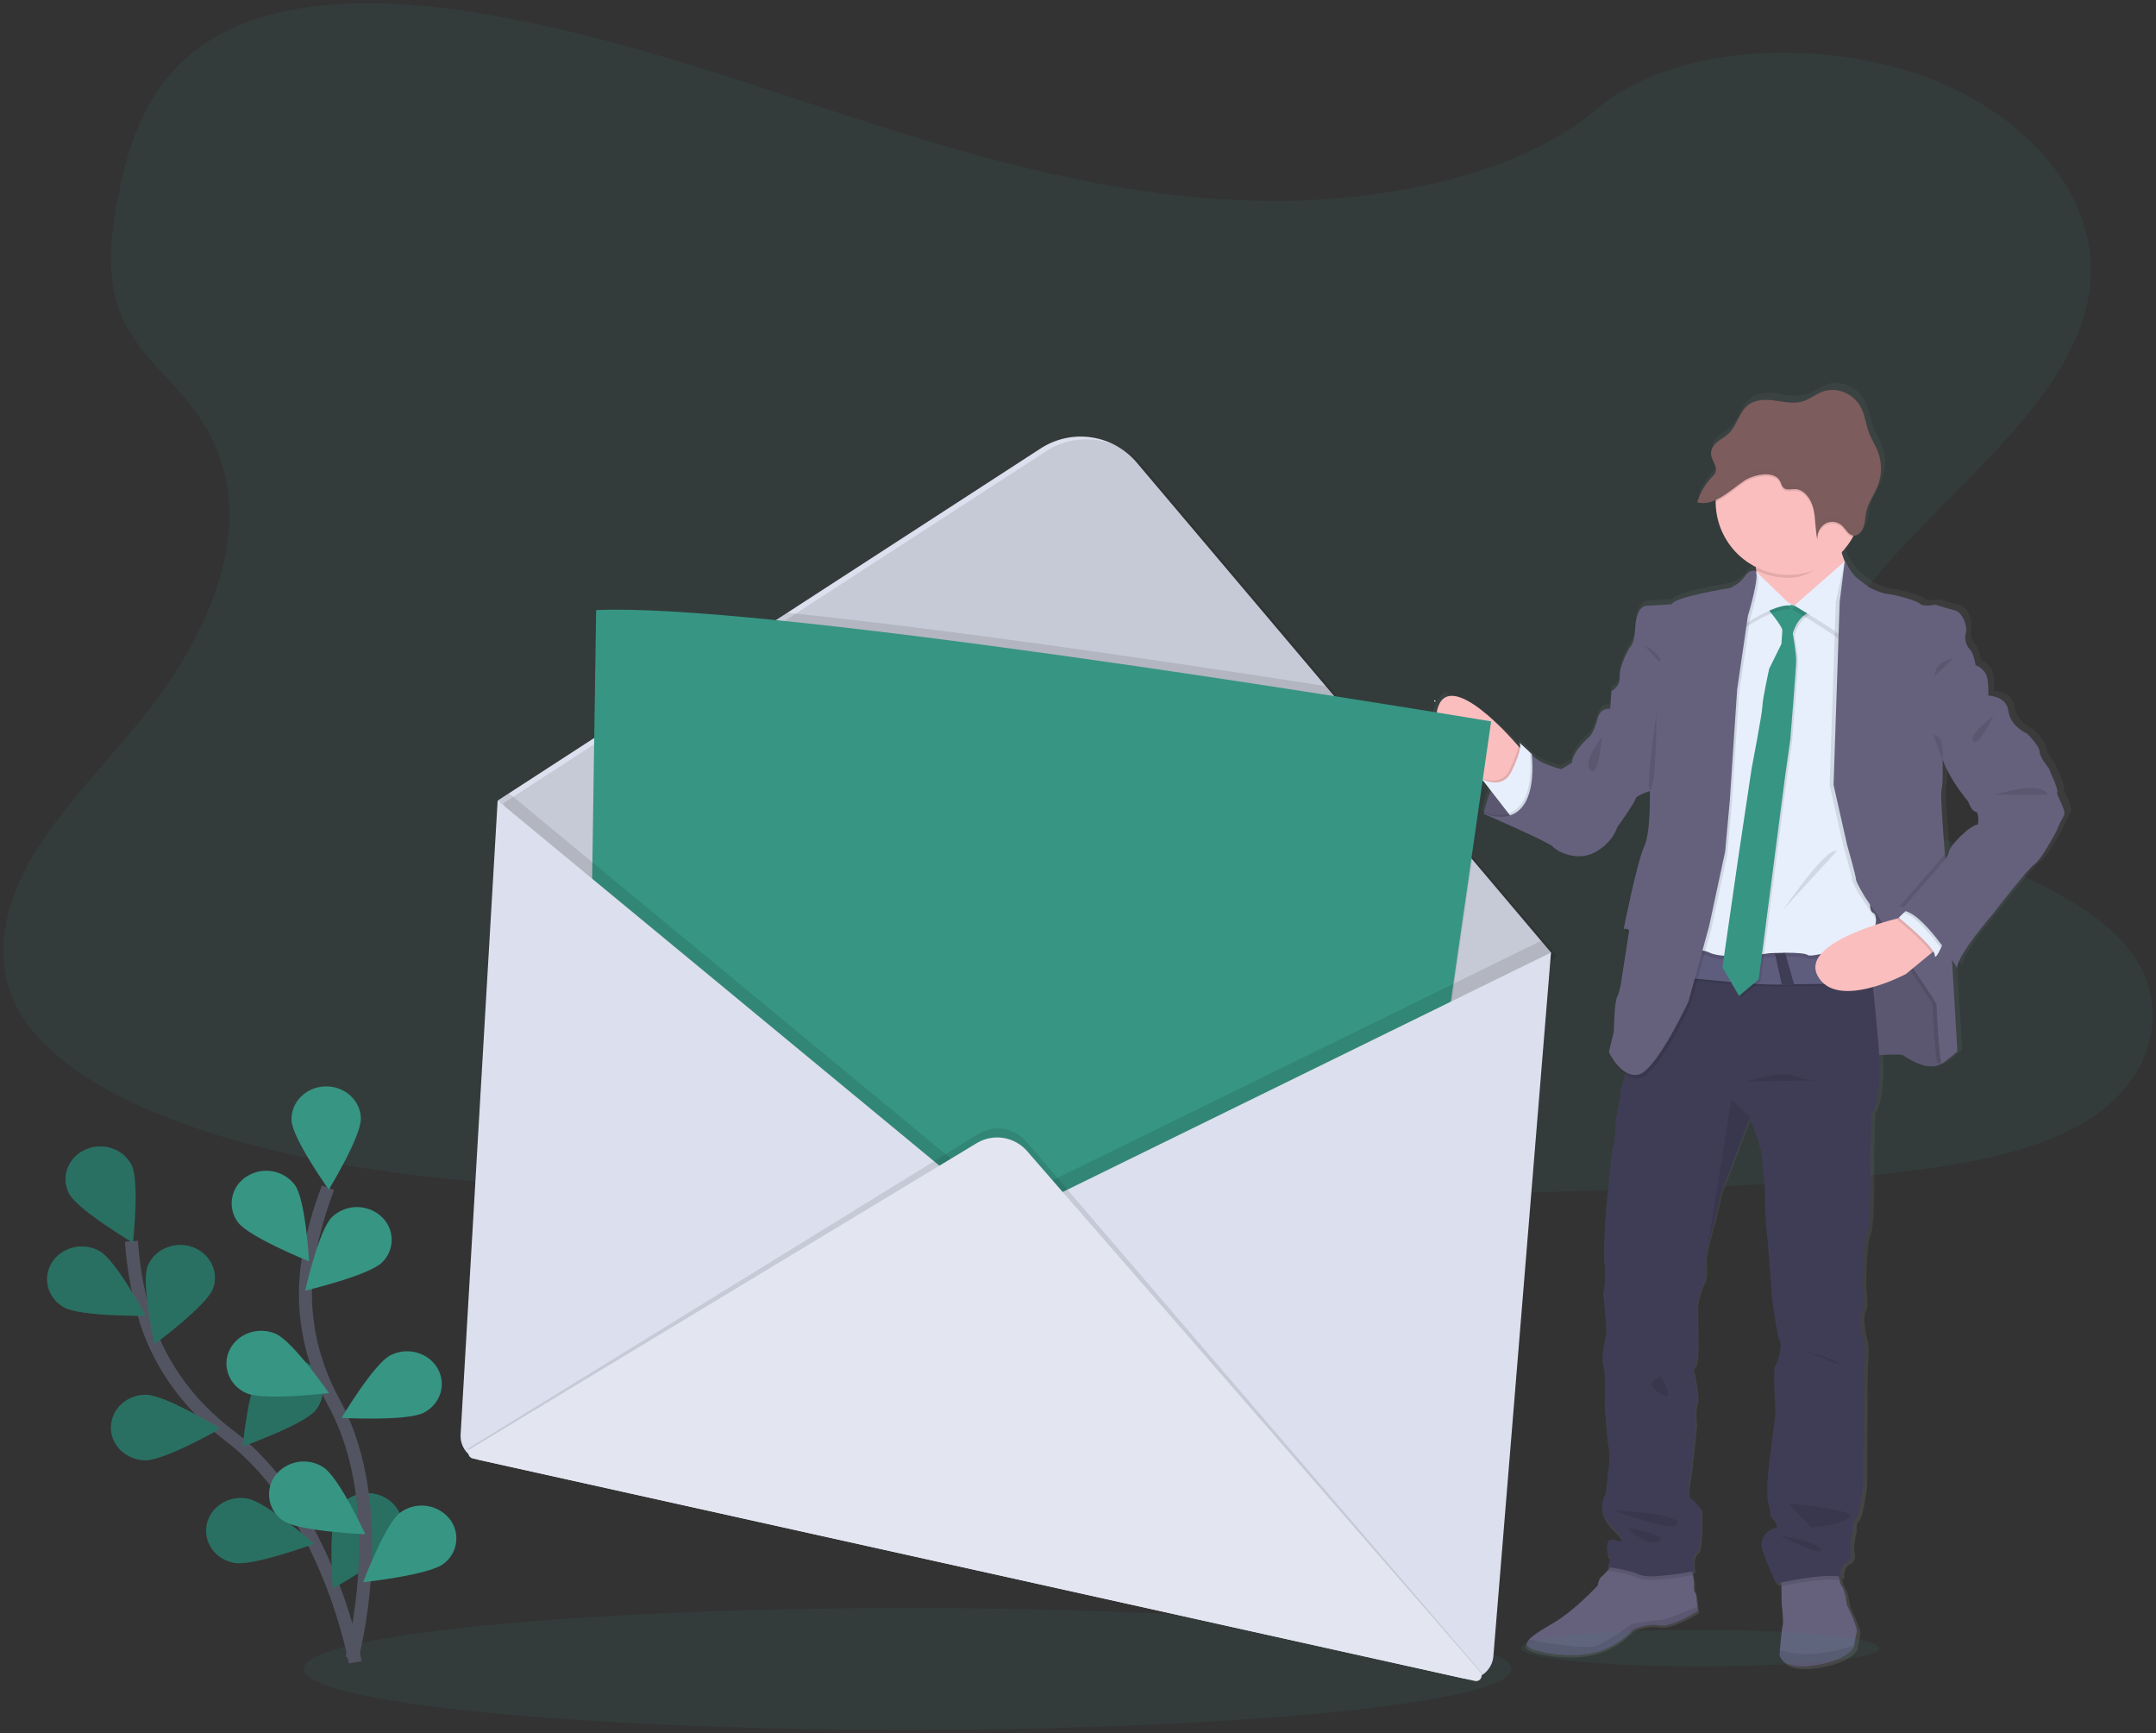 <svg width="331" height="266" viewBox="0 0 331 266" fill="none" xmlns="http://www.w3.org/2000/svg">
<rect x="0" y="0" width="331" height="266" fill="#333333" stroke="none"/>
<g clip-path="url(#clip0)">#379583
<path opacity="0.1" d="M192.232 30.794C171.076 30.185 150.928 24.501 131.701 18.28C112.474 12.06 93.387 5.18 72.738 1.885C59.458 -0.234 44.27 -0.533 33.57 5.391C23.271 11.091 19.945 20.935 18.156 30.071C16.807 36.941 16.017 44.175 19.706 50.605C22.257 55.066 26.813 58.823 29.957 63.1C40.894 77.984 33.165 96.336 21.31 110.867C15.749 117.683 9.298 124.187 5.007 131.443C0.715 138.698 -1.262 147.019 2.484 154.411C6.205 161.741 15.073 167.257 24.68 171.135C44.191 179.006 67.183 181.258 89.602 182.536C139.229 185.36 189.124 184.13 238.884 182.912C257.298 182.46 275.795 182.001 293.912 179.63C303.972 178.314 314.357 176.227 321.653 171.186C330.925 164.787 333.221 153.949 327.01 145.926C316.59 132.465 287.79 129.123 280.492 114.678C276.481 106.727 280.6 97.869 286.426 90.495C298.925 74.677 319.877 60.799 320.98 42.718C321.736 30.291 311.666 17.863 296.093 11.987C279.771 5.827 257.136 6.601 245.076 16.799C232.702 27.295 210.911 31.345 192.232 30.794Z" fill="#379583"/>
<path opacity="0.1" d="M139.346 265.5C190.547 265.5 232.053 261.317 232.053 256.157C232.053 250.997 190.547 246.814 139.346 246.814C88.145 246.814 46.638 250.997 46.638 256.157C46.638 261.317 88.145 265.5 139.346 265.5Z" fill="#379583"/>
<path d="M54.536 255.144C54.536 255.144 50.423 231.853 35.156 220.311C28.751 215.467 24.063 208.881 22.016 201.379C21.053 197.825 20.436 194.186 20.173 190.513" stroke="#535461" stroke-width="2" stroke-miterlimit="10"/>
<path d="M10.601 183.184C11.877 185.679 20.4 190.73 20.4 190.73C20.4 190.73 21.471 181.294 20.186 178.796C18.901 176.298 15.722 175.256 13.069 176.467C10.416 177.678 9.316 180.686 10.601 183.184Z" fill="#379583"/>
<path d="M9.788 200.643C12.307 202.081 22.364 201.953 22.364 201.953C22.364 201.953 17.827 193.483 15.317 192.046C12.808 190.609 9.527 191.367 8.003 193.741C6.479 196.115 7.273 199.206 9.788 200.643Z" fill="#379583"/>
<path d="M22.291 224.135C25.23 224.176 33.843 219.275 33.843 219.275C33.843 219.275 25.396 214.126 22.453 214.081C19.51 214.037 17.09 216.254 17.033 219.03C16.975 221.806 19.348 224.084 22.291 224.135Z" fill="#379583"/>
<path d="M35.989 239.886C38.877 240.399 48.245 236.939 48.245 236.939C48.245 236.939 40.842 230.508 37.956 230.005C35.07 229.501 32.28 231.279 31.738 234.02C31.196 236.76 33.097 239.376 35.989 239.886Z" fill="#379583"/>
<path d="M32.676 197.83C31.671 200.439 23.748 206.29 23.748 206.29C23.748 206.29 21.65 197.011 22.654 194.401C23.659 191.791 26.716 190.443 29.481 191.389C32.245 192.336 33.68 195.223 32.676 197.83Z" fill="#379583"/>
<path d="M48.45 216.452C46.664 218.66 37.251 222.006 37.251 222.006C37.251 222.006 38.208 212.558 39.981 210.353C40.876 209.283 42.143 208.59 43.527 208.413C44.912 208.236 46.312 208.587 47.448 209.397C48 209.777 48.467 210.267 48.819 210.836C49.172 211.406 49.403 212.042 49.497 212.705C49.591 213.368 49.546 214.043 49.366 214.688C49.186 215.333 48.874 215.934 48.45 216.452Z" fill="#379583"/>
<path d="M61.146 236.537C59.782 238.997 51.106 243.796 51.106 243.796C51.106 243.796 50.344 234.335 51.708 231.875C53.073 229.415 56.29 228.465 58.898 229.753C61.507 231.04 62.508 234.077 61.146 236.537Z" fill="#379583"/>
<path opacity="0.25" d="M10.601 183.184C11.877 185.679 20.4 190.73 20.4 190.73C20.4 190.73 21.471 181.294 20.186 178.796C18.901 176.298 15.722 175.256 13.069 176.467C10.416 177.678 9.316 180.686 10.601 183.184Z" fill="black"/>
<path opacity="0.25" d="M9.788 200.643C12.307 202.081 22.364 201.953 22.364 201.953C22.364 201.953 17.827 193.483 15.317 192.046C12.808 190.609 9.527 191.367 8.003 193.741C6.479 196.115 7.273 199.206 9.788 200.643Z" fill="black"/>
<path opacity="0.25" d="M22.291 224.135C25.23 224.176 33.843 219.275 33.843 219.275C33.843 219.275 25.396 214.126 22.453 214.081C19.51 214.037 17.09 216.254 17.033 219.03C16.975 221.806 19.348 224.084 22.291 224.135Z" fill="black"/>
<path opacity="0.25" d="M35.989 239.886C38.877 240.399 48.245 236.939 48.245 236.939C48.245 236.939 40.842 230.508 37.956 230.005C35.07 229.501 32.28 231.279 31.738 234.02C31.196 236.76 33.097 239.376 35.989 239.886Z" fill="black"/>
<path opacity="0.25" d="M32.676 197.83C31.671 200.439 23.748 206.29 23.748 206.29C23.748 206.29 21.65 197.011 22.654 194.401C23.659 191.791 26.716 190.443 29.481 191.389C32.245 192.336 33.68 195.223 32.676 197.83Z" fill="black"/>
<path opacity="0.25" d="M48.45 216.452C46.664 218.66 37.251 222.006 37.251 222.006C37.251 222.006 38.208 212.558 39.981 210.353C40.876 209.283 42.143 208.59 43.527 208.413C44.912 208.236 46.312 208.587 47.448 209.397C48 209.777 48.467 210.267 48.819 210.836C49.172 211.406 49.403 212.042 49.497 212.705C49.591 213.368 49.546 214.043 49.366 214.688C49.186 215.333 48.874 215.934 48.45 216.452Z" fill="black"/>
<path opacity="0.25" d="M61.146 236.537C59.782 238.997 51.106 243.796 51.106 243.796C51.106 243.796 50.344 234.335 51.708 231.875C53.073 229.415 56.29 228.465 58.898 229.753C61.507 231.04 62.508 234.077 61.146 236.537Z" fill="black"/>
<path d="M54.02 254.532C54.02 254.532 60.26 231.665 51.262 215.273C47.487 208.396 46.029 200.583 47.381 192.941C48.03 189.308 49.029 185.746 50.363 182.304" stroke="#535461" stroke-width="2" stroke-miterlimit="10"/>
<path d="M44.757 171.945C44.859 174.717 50.474 182.591 50.474 182.591C50.474 182.591 55.506 174.373 55.404 171.598C55.302 168.822 52.837 166.652 49.897 166.748C46.957 166.843 44.652 169.169 44.757 171.945Z" fill="#379583"/>
<path d="M36.518 187.597C38.202 189.873 47.448 193.601 47.448 193.601C47.448 193.601 46.938 184.124 45.255 181.846C44.403 180.742 43.166 180 41.791 179.769C40.416 179.538 39.004 179.835 37.838 180.6C37.272 180.955 36.785 181.424 36.408 181.976C36.031 182.529 35.773 183.153 35.649 183.81C35.525 184.467 35.538 185.143 35.688 185.795C35.837 186.446 36.12 187.06 36.518 187.597Z" fill="#379583"/>
<path d="M37.857 213.845C40.529 215.008 50.509 213.823 50.509 213.823C50.509 213.823 44.996 205.882 42.324 204.719C39.652 203.556 36.489 204.655 35.255 207.176C34.021 209.696 35.188 212.682 37.857 213.845Z" fill="#379583"/>
<path d="M43.612 233.491C46.039 235.065 56.086 235.482 56.086 235.482C56.086 235.482 52.075 226.78 49.652 225.209C48.484 224.448 47.072 224.157 45.698 224.394C44.324 224.63 43.091 225.376 42.245 226.483C41.847 227.024 41.566 227.641 41.419 228.296C41.272 228.95 41.263 229.628 41.391 230.287C41.52 230.945 41.784 231.57 42.166 232.121C42.548 232.673 43.041 233.139 43.612 233.491Z" fill="#379583"/>
<path d="M58.65 193.776C56.609 195.777 46.852 198.101 46.852 198.101C46.852 198.101 48.922 188.812 50.959 186.81C51.967 185.845 53.303 185.294 54.699 185.268C56.095 185.242 57.45 185.743 58.493 186.67C58.995 187.112 59.4 187.652 59.681 188.258C59.963 188.864 60.116 189.521 60.131 190.189C60.146 190.857 60.022 191.52 59.767 192.138C59.512 192.755 59.131 193.313 58.65 193.776Z" fill="#379583"/>
<path d="M65.059 216.831C62.479 218.166 52.438 217.628 52.438 217.628C52.438 217.628 57.358 209.343 59.938 208.017C62.517 206.691 65.757 207.574 67.17 210.009C68.582 212.443 67.651 215.496 65.059 216.831Z" fill="#379583"/>
<path d="M68.053 240.049C65.748 241.776 55.755 242.846 55.755 242.846C55.755 242.846 59.122 233.902 61.427 232.175C62.548 231.343 63.941 230.966 65.328 231.116C66.715 231.267 67.995 231.935 68.911 232.987C69.344 233.496 69.666 234.089 69.859 234.729C70.051 235.369 70.109 236.042 70.028 236.706C69.948 237.369 69.731 238.008 69.391 238.584C69.051 239.159 68.595 239.658 68.053 240.049Z" fill="#379583"/>
<path d="M316.872 121.004C317.063 120.481 315.629 117.585 315.629 117.441C315.629 117.298 314.146 115.682 314.146 114.781C314.146 113.879 312.182 111.932 312.182 111.932C312.182 111.932 309.551 110.839 309.264 108.465C308.977 106.091 306.111 106.04 306.104 106.04C306.104 106.04 306.104 105.823 306.123 105.495C306.123 104.756 306.101 103.436 305.77 102.716C305.428 102.061 304.843 101.565 304.14 101.336C304.14 101.336 303.853 99.485 303.279 98.915C302.959 98.58 302.729 98.169 302.611 97.721C302.493 97.272 302.492 96.802 302.606 96.353C302.893 95.451 302.224 93.166 300.834 92.847C299.443 92.529 297.868 91.993 297.868 91.993C297.868 91.993 297.712 92.022 297.486 92.054L297.294 91.993C296.961 92.055 296.625 92.096 296.287 92.118C295.993 92.128 295.706 92.033 295.477 91.85C294.995 91.327 291.118 90.33 290.401 90.33C289.683 90.33 287.623 89.374 287.623 89.374L285.57 87.806C284.993 87.366 283.925 85.576 283.768 85.324L283.749 85.289C283.573 84.884 283.428 84.466 283.316 84.04C284.016 83.308 284.614 82.486 285.095 81.596C285.146 81.503 285.191 81.407 285.235 81.315C285.343 81.313 285.451 81.296 285.554 81.264C285.596 81.264 285.637 81.232 285.678 81.216C286.164 80.961 286.529 80.525 286.696 80.002C286.731 79.9 286.763 79.795 286.788 79.683C286.788 79.648 286.788 79.61 286.81 79.575C286.833 79.54 286.842 79.432 286.855 79.359C286.868 79.285 286.871 79.276 286.877 79.237C286.884 79.199 286.9 79.094 286.909 79.021C286.919 78.947 286.909 78.941 286.909 78.903C286.909 78.81 286.932 78.721 286.944 78.632C286.977 78.295 287.027 77.96 287.094 77.628C287.381 76.353 288.156 75.251 288.708 74.059C288.787 73.89 288.861 73.715 288.928 73.54C288.995 73.365 289.061 73.157 289.116 72.963L289.164 72.785C289.199 72.644 289.23 72.501 289.259 72.358C289.259 72.294 289.285 72.23 289.294 72.166C289.326 71.969 289.355 71.771 289.371 71.57C289.474 70.432 289.311 69.286 288.896 68.221C288.535 67.329 288.003 66.526 287.639 65.634C287.088 64.283 286.944 62.766 286.272 61.466C285.146 59.305 282.493 58.225 280.312 59.038C279.269 59.423 278.367 60.175 277.312 60.513C275.896 60.962 274.385 60.624 272.921 60.421C271.457 60.217 269.838 60.201 268.661 61.157C267.306 62.256 266.933 64.324 265.661 65.532C265.128 66.038 264.462 66.364 263.897 66.832C263.501 67.149 263.196 67.566 263.014 68.04C263.014 68.075 262.992 68.107 262.982 68.142C262.973 68.177 262.96 68.221 262.95 68.263C262.941 68.304 262.931 68.358 262.925 68.406C262.918 68.454 262.925 68.473 262.925 68.505C262.918 68.59 262.918 68.675 262.925 68.76C262.934 68.84 262.948 68.92 262.966 68.999C262.966 69.021 262.966 69.043 262.966 69.066C262.966 69.088 263.005 69.197 263.027 69.263C263.026 69.276 263.026 69.289 263.027 69.302C263.052 69.375 263.081 69.445 263.11 69.518L263.158 69.627L263.196 69.716C263.383 70.066 263.531 70.436 263.639 70.818C263.699 71.06 263.684 71.314 263.598 71.548C263.468 71.813 263.287 72.049 263.065 72.243C262.113 73.233 261.378 74.41 260.906 75.7C260.852 75.847 260.798 75.993 260.75 76.146L260.817 76.162C260.954 76.204 261.093 76.235 261.235 76.255C261.315 76.255 261.394 76.274 261.477 76.28C261.804 76.297 262.132 76.272 262.453 76.204C262.533 76.188 262.616 76.169 262.695 76.146C263.024 76.056 263.344 75.938 263.652 75.793C263.652 75.888 263.652 75.987 263.652 76.083C263.652 76.178 263.652 76.191 263.652 76.245C263.655 78.346 264.244 80.405 265.353 82.19C266.462 83.975 268.047 85.415 269.93 86.35C269.93 86.452 269.959 86.557 269.972 86.668C269.984 86.78 269.994 86.841 270.003 86.927L269.876 86.802C269.876 86.802 269.012 86.375 268.199 87.609C267.386 88.842 265.855 89.415 265.855 89.415C265.855 89.415 257.144 90.792 256.809 91.933L252.741 92.169C252.741 92.169 251.303 92.36 251.146 95.355C250.99 98.351 250.238 98.634 250.238 98.634C250.238 98.634 248.564 101.579 248.707 103.095C248.851 104.612 247.432 105.377 247.432 105.377L247.24 108.082C247.24 108.082 245.646 107.847 245.228 109.698C244.811 111.549 244.033 112.407 244.033 112.407C244.033 112.407 241.399 114.593 241.255 116.444L239.629 117.441C239.629 117.441 235.848 116.587 234.987 115.067L234.722 114.819C234.713 114.807 234.706 114.794 234.7 114.781C234.699 114.787 234.699 114.793 234.7 114.8C234.132 114.264 232.933 113.149 233.105 113.404C233.217 113.643 233.244 113.913 233.182 114.169L232.901 113.85L232.149 113.015C232.149 113.015 226.036 107.279 222.446 106.84C222.398 106.747 222.169 105.845 221.556 106.409C221.048 106.874 220.641 107.439 220.362 108.068C220.083 108.697 219.937 109.378 219.933 110.066C219.93 110.755 220.069 111.437 220.343 112.069C220.616 112.701 221.017 113.269 221.521 113.739L227.245 119.083L227.392 119.191L228.622 120.784C228.415 121.281 228.24 121.762 228.096 122.202C228.096 122.202 228.096 122.231 228.08 122.244C228.052 122.339 228.02 122.428 227.991 122.518L227.962 122.613C227.937 122.702 227.908 122.792 227.883 122.875C227.857 122.957 227.854 122.98 227.838 123.031C227.822 123.082 227.838 123.091 227.812 123.12C227.679 123.598 227.589 123.964 227.545 124.168L227.226 124.07L227.545 124.203C227.545 124.219 227.545 124.238 227.545 124.254L227.525 124.353L227.819 124.481C229.496 125.21 237.866 128.878 238.296 129.436C238.775 130.051 241.931 131.858 244.804 130.338C247.677 128.818 248.312 126.488 248.312 126.488C248.312 126.488 251.086 122.642 251.181 122.072C251.277 121.501 253.433 120.835 253.433 120.835C253.433 120.835 253.624 127.208 252.524 129.528C251.424 131.848 249.364 142.166 249.364 142.166C249.498 142.139 249.635 142.131 249.772 142.141C249.696 142.514 249.651 142.737 249.651 142.737C249.819 142.706 249.99 142.706 250.158 142.737C250.005 143.909 249.125 149.352 249.125 149.352C249.125 149.352 248.838 151.822 248.36 152.676C247.881 153.53 247.833 157.997 247.833 157.997L247.068 161.225C247.155 161.416 247.252 161.602 247.358 161.783C247.358 161.783 248.181 163.606 249.562 164.628C249.498 165.136 249.369 165.633 249.176 166.107C248.876 166.827 248.745 167.607 248.793 168.385C248.793 168.385 247.98 172.044 248.076 173.089C248.171 174.134 247.55 176.699 247.55 176.699L246.66 184.94C246.66 184.94 246.086 192.113 246.373 194.063C246.66 196.013 246.179 198.668 246.179 198.668C246.179 198.668 246.752 204.321 246.609 204.939C246.466 205.557 245.748 208.215 246.179 209.69C246.609 211.165 246.373 215.2 246.373 215.2C246.373 215.2 246.66 220.518 246.992 222.229C247.323 223.94 246.896 226.126 246.896 226.126C246.896 226.126 246.577 229.781 246.418 229.781C246.258 229.781 245.031 232.299 247.566 234.772C250.1 237.244 248.522 236.859 248.522 236.859C248.522 236.859 246.513 235.861 246.749 237.904C246.979 239.848 247.295 239.341 247.323 239.287L246.845 240.848L247.164 240.896L246.886 241.215C246.599 241.578 246.279 241.913 245.93 242.216C245.353 242.643 245.292 243.592 245.292 243.592C245.292 243.592 241.753 247.442 238.449 249.389C236.712 250.415 235.213 251.281 234.559 251.998C233.97 252.636 234.065 253.165 235.29 253.569C237.876 254.423 242.419 254.844 245.675 253.761C247.615 253.112 249.36 251.984 250.748 250.482C250.748 250.482 252.808 249.436 254.82 249.816C256.832 250.195 260.849 247.585 260.849 247.585L260.776 246.909L260.562 244.969C260.427 244.805 260.327 244.615 260.27 244.411C260.212 244.207 260.198 243.993 260.227 243.783C260.251 243.209 260.194 242.634 260.058 242.075C260.026 241.887 259.988 241.699 259.953 241.524L260.32 241.457C260.32 241.457 259.845 239.032 260.706 238.557C261.567 238.083 261.324 231.865 261.324 231.865C261.324 231.865 260.227 230.441 259.65 230.205C259.073 229.969 259.602 227.019 259.701 226.639C259.8 226.26 260.562 218.896 260.562 218.896C260.562 218.896 260.275 216.57 260.658 215.572C261.04 214.575 260.199 210.751 260.199 210.751C260.199 210.751 259.912 210.276 260.441 209.706C260.97 209.136 260.76 204.053 260.76 204.053C260.76 204.053 260.715 201.488 260.715 200.822C260.715 200.156 261.289 197.734 261.815 196.928C262.341 196.122 262.007 193.601 262.007 193.601L262.035 193.413C262.035 193.34 262.061 193.25 262.08 193.142L262.121 192.89C262.355 191.491 262.671 190.107 263.068 188.745C263.706 186.75 264.408 183.235 264.408 183.235L268.872 171.636L268.923 171.499C268.923 171.499 270.979 175.3 270.979 178.828C270.979 178.828 271.505 183.056 271.362 184.197C271.218 185.338 271.786 190.676 271.786 190.676C271.786 190.676 272.408 198.371 272.408 198.706C272.408 199.04 273.173 204.977 273.654 205.879C274.136 206.781 273.173 209.537 272.886 209.821C272.599 210.104 272.982 217.089 272.982 217.089C272.982 217.089 272.264 222.599 272.121 223.74C271.977 224.88 271.403 229.252 271.882 230.96C272.36 232.669 272.168 232.908 272.168 232.908C272.168 232.908 273.894 234.667 272.886 234.819C272.52 234.899 272.175 235.056 271.874 235.28C271.574 235.504 271.324 235.79 271.143 236.118C270.962 236.446 270.853 236.809 270.824 237.182C270.794 237.556 270.845 237.931 270.973 238.283C271.569 240.025 272.273 241.728 273.08 243.382C273.08 243.382 273.377 243.315 273.871 243.216V243.78L273.929 246.61C273.929 246.61 274.247 249.318 274.072 249.937C273.932 250.389 273.753 252.518 273.648 253.63C273.613 254.035 273.594 254.305 273.594 254.305C273.594 254.305 273.594 256.823 278.906 256.064C284.218 255.306 285.175 253.216 285.175 253.216C285.175 253.216 285.175 253.117 285.213 252.954C285.293 252.473 285.465 251.453 285.605 250.886C285.796 250.125 284.075 246.705 284.075 246.705C284.075 246.705 283.788 244.379 283.306 243.857C283.109 243.555 282.978 243.215 282.924 242.859C282.879 242.668 282.841 242.467 282.809 242.273C282.928 242.288 283.046 242.309 283.163 242.337C283.163 242.337 282.876 240.673 283.979 240.151C285.082 239.628 284.792 238.538 284.649 238.06C284.505 237.582 285.079 234.925 285.079 234.925C285.002 234.661 284.997 234.381 285.064 234.114C285.131 233.848 285.269 233.604 285.462 233.408C286.134 232.739 286.657 228.086 286.657 228.086L286.753 210.13C286.753 210.13 287.091 206.943 286.708 205.669C286.326 204.394 285.94 201.918 286.466 201.252C286.992 200.586 286.514 197.501 286.514 197.501C286.514 197.501 286.514 190.991 287.234 189.379C287.955 187.766 287.713 177.55 287.713 177.55L287.901 170.858C287.901 170.858 289.466 169.38 289.097 161.671C290.764 161.566 292.645 161.506 292.923 161.735C293.449 162.165 296.848 164.348 298.857 162.971C299.287 162.78 301.248 161.12 301.248 161.12L300.406 146.876C300.932 147.669 301.251 148.198 301.251 148.198C301.251 146.204 306.898 139.741 306.898 139.741C306.898 139.741 312.163 132.951 313.31 132.141C314.458 131.332 316.709 127.059 316.709 127.059C317.042 126.243 317.427 125.45 317.861 124.685C318.406 123.808 316.681 121.527 316.872 121.004ZM304.52 125.988C303.085 126.131 300.056 129.41 300.021 130.13C299.998 130.506 299.679 131.01 299.383 131.405C299.361 131.118 299.335 130.825 299.313 130.529C298.975 126.332 298.608 121.218 298.774 120.72C299.064 119.866 298.965 116.02 298.965 116.02L299.016 115.947C299.973 118.926 302.98 122.441 302.98 122.441C302.98 122.441 303.506 123.961 304.127 124.009C304.749 124.057 304.52 125.988 304.52 125.988Z" fill="url(#paint0_linear)"/>
<path d="M227.784 124.908C227.784 124.908 229.528 115.762 235.143 115.714L239.247 124.152L236.511 126.039C236.511 126.039 230.567 126.227 227.784 124.908Z" fill="#65617D"/>
<path opacity="0.1" d="M239.247 124.152L236.511 126.039C236.511 126.039 232.327 126.173 229.337 125.437C228.803 125.31 228.283 125.133 227.784 124.908C227.784 124.908 227.784 124.857 227.816 124.761C227.816 124.761 227.816 124.739 227.816 124.726C228.073 123.578 228.428 122.455 228.877 121.367C229.053 120.956 229.247 120.532 229.458 120.109C230.28 118.515 231.435 116.979 233.016 116.211C233.601 115.925 234.237 115.759 234.888 115.724H235.054H235.137L235.226 115.912L236.613 118.761L239.247 124.152Z" fill="black"/>
<path d="M285.851 162.149C285.851 162.149 291.749 161.585 292.266 162.009C292.783 162.433 296.134 164.6 298.117 163.233C300.1 161.866 298.777 157.105 298.777 156.917C298.777 156.729 298.589 149.986 298.589 149.986L295.05 145.225L290.618 136.883L281.562 135.984L281.798 149.234L281.75 156.021L285.851 162.149Z" fill="#65617D"/>
<path opacity="0.1" d="M285.851 162.149C285.851 162.149 291.749 161.585 292.266 162.009C292.783 162.433 296.134 164.6 298.117 163.233C300.1 161.866 298.777 157.105 298.777 156.917C298.777 156.729 298.589 149.986 298.589 149.986L295.05 145.225L290.618 136.883L281.562 135.984L281.798 149.234L281.75 156.021L285.851 162.149Z" fill="black"/>
<path d="M233.963 115.472C233.963 115.472 233.491 121.224 229.907 121.316C229.907 121.316 228.89 120.705 227.522 119.685C224.372 117.33 219.376 112.802 220.756 108.589C222.736 102.557 232.359 113.688 232.359 113.688L233.096 114.516L233.963 115.472Z" fill="#FBBEBE"/>
<path opacity="0.1" d="M233.963 115.472C233.963 115.472 233.491 121.224 229.907 121.316C229.907 121.316 228.89 120.704 227.522 119.685L227.219 119.293C227.828 119.61 228.498 119.79 229.183 119.822C229.723 119.843 230.255 119.7 230.711 119.412C231.167 119.123 231.524 118.703 231.734 118.206C232.111 117.467 232.443 116.705 232.726 115.925C232.9 115.47 233.025 114.998 233.096 114.516L233.963 115.472Z" fill="black"/>
<path d="M232.407 125.899L231.6 124.86L228.884 121.355L227.5 119.567C228.108 119.886 228.778 120.066 229.464 120.096C230.367 120.118 231.377 119.777 232.015 118.484C232.391 117.743 232.723 116.98 233.007 116.199C233.453 114.924 233.447 114.287 233.287 114.054C233.128 113.822 234.288 114.908 234.846 115.437L234.866 115.456L235.127 115.702L235.223 115.893L236.591 118.624C236.591 118.624 236.591 118.662 236.591 118.738C236.724 119.615 237.187 125.118 232.407 125.899Z" fill="#E7EFFD"/>
<path d="M260.664 247.241C260.664 247.241 256.701 249.835 254.721 249.471C252.741 249.108 250.71 250.134 250.71 250.134C249.344 251.624 247.623 252.744 245.707 253.388C242.518 254.471 238.022 254.044 235.475 253.197C234.269 252.795 234.17 252.279 234.751 251.638C235.388 250.924 236.874 250.067 238.577 249.048C241.833 247.117 245.321 243.312 245.321 243.312C245.321 243.312 245.369 242.356 245.936 241.948C246.286 241.647 246.606 241.314 246.893 240.954C247.4 240.355 247.875 239.73 247.875 239.73L259.532 240.068C259.532 240.068 259.73 240.906 259.886 241.763C260.019 242.319 260.074 242.891 260.049 243.461C260.019 243.669 260.032 243.88 260.087 244.082C260.141 244.285 260.237 244.473 260.368 244.637L260.578 246.549L260.664 247.241Z" fill="#65617D"/>
<path d="M285.05 250.494C284.91 251.058 284.731 252.069 284.664 252.543L284.623 252.805C284.623 252.805 283.666 254.879 278.447 255.634C273.227 256.39 273.211 253.888 273.211 253.888C273.211 253.888 273.23 253.621 273.262 253.216C273.355 252.113 273.543 250.001 273.683 249.551C273.868 248.939 273.54 246.25 273.54 246.25L273.485 243.443L273.444 241.492L282.126 240.594C282.18 241.243 282.274 241.888 282.407 242.525C282.46 242.879 282.59 243.217 282.786 243.516C283.258 244.035 283.539 246.346 283.539 246.346C283.539 246.346 285.238 249.739 285.05 250.494Z" fill="#65617D"/>
<path opacity="0.1" d="M259.532 240.068C259.532 240.068 259.73 240.906 259.886 241.763C258.627 241.996 253.123 242.949 251.749 242.283C250.19 241.527 246.842 241.104 246.842 241.104L246.896 240.912C247.403 240.313 247.878 239.689 247.878 239.689L259.532 240.068Z" fill="black"/>
<path opacity="0.1" d="M282.407 242.525C280.207 242.152 275.392 243.054 273.479 243.443L273.438 241.492L282.12 240.594C282.176 241.243 282.271 241.888 282.407 242.525Z" fill="black"/>
<path d="M287.301 171.059L287.113 177.706C287.113 177.706 287.349 187.843 286.641 189.446C285.934 191.048 285.934 197.508 285.934 197.508C285.934 197.508 286.405 200.57 285.886 201.23C285.366 201.889 285.745 204.34 286.122 205.614C286.498 206.889 286.17 210.047 286.17 210.047L286.074 227.866C286.074 227.866 285.557 232.484 284.894 233.146C284.704 233.342 284.569 233.585 284.503 233.849C284.437 234.114 284.442 234.392 284.518 234.654C284.518 234.654 283.953 237.292 284.094 237.767C284.234 238.242 284.518 239.322 283.434 239.838C282.35 240.355 282.63 242.008 282.63 242.008C280.038 241.393 272.679 243.047 272.679 243.047C271.884 241.409 271.19 239.723 270.603 238C270.476 237.651 270.425 237.279 270.454 236.909C270.482 236.539 270.589 236.179 270.768 235.854C270.947 235.528 271.193 235.245 271.49 235.022C271.787 234.799 272.128 234.642 272.491 234.561C273.479 234.418 271.783 232.675 271.783 232.675C271.783 232.675 271.971 232.439 271.499 230.744C271.027 229.049 271.591 224.689 271.735 223.574C271.878 222.459 272.583 216.975 272.583 216.975C272.583 216.975 272.207 210.047 272.491 209.763C272.774 209.48 273.715 206.746 273.246 205.85C272.778 204.955 272.015 199.063 272.015 198.731C272.015 198.4 271.406 190.765 271.406 190.765C271.406 190.765 270.839 185.437 270.982 184.306C271.126 183.174 270.603 178.981 270.603 178.981C270.603 175.476 268.575 171.719 268.575 171.719L268.524 171.856L264.153 183.366C264.153 183.366 263.445 186.852 262.832 188.831C262.445 190.176 262.138 191.544 261.911 192.925L261.869 193.177C261.869 193.282 261.838 193.371 261.828 193.442L261.799 193.633C261.799 193.633 262.118 196.131 261.608 196.934C261.098 197.737 260.524 200.14 260.524 200.799C260.524 201.459 260.572 204.005 260.572 204.005C260.572 204.005 260.76 209.049 260.253 209.617C259.746 210.184 260.014 210.652 260.014 210.652C260.014 210.652 260.862 214.476 260.486 215.461C260.109 216.446 260.393 218.759 260.393 218.759C260.393 218.759 259.638 226.069 259.545 226.445C259.453 226.821 258.93 229.746 259.497 229.982C260.065 230.218 261.146 231.63 261.146 231.63C261.146 231.63 261.385 237.808 260.533 238.277C259.682 238.745 260.154 241.145 260.154 241.145C260.154 241.145 253.318 242.464 251.762 241.709C250.206 240.954 246.855 240.53 246.855 240.53L247.323 238.981C247.295 239.035 246.982 239.539 246.759 237.608C246.526 235.581 248.506 236.569 248.506 236.569C248.506 236.569 250.062 236.948 247.55 234.498C245.037 232.047 246.274 229.546 246.418 229.546C246.561 229.546 246.893 225.919 246.893 225.919C246.893 225.919 247.317 223.749 246.985 222.051C246.654 220.352 246.373 215.072 246.373 215.072C246.373 215.072 246.609 211.067 246.185 209.607C245.761 208.148 246.466 205.503 246.609 204.891C246.753 204.279 246.169 198.684 246.169 198.684C246.169 198.684 246.641 196.045 246.357 194.114C246.073 192.183 246.641 185.061 246.641 185.061L247.489 176.859C247.489 176.859 248.101 174.309 248.009 173.274C247.916 172.238 248.72 168.608 248.72 168.608C248.672 167.836 248.8 167.062 249.096 166.346C249.568 165.39 249.756 162.293 249.756 162.293L254.287 151.92L256.519 142.775L286.469 142.491C286.469 142.491 286.581 143.285 286.763 144.722C286.944 146.159 287.199 148.294 287.483 150.929C287.745 153.322 288.032 156.136 288.309 159.269C289.215 169.268 287.301 171.059 287.301 171.059Z" fill="#3F3D56"/>
<path d="M284.531 88.514L277.548 95.964C277.548 95.964 268.588 92.379 269.532 91.155C269.895 90.68 269.85 89.183 269.627 87.532C269.308 84.919 268.588 81.914 268.588 81.914C268.588 81.914 284.247 79.365 282.936 82.007C282.455 82.963 282.538 84.097 282.837 85.139C283.217 86.347 283.788 87.487 284.531 88.514Z" fill="#FBBEBE"/>
<path opacity="0.1" d="M282.927 82.013C282.445 82.969 282.216 83.071 282.515 84.113C280.468 86.302 277.863 88.705 274.624 88.705C272.89 88.708 271.179 88.307 269.627 87.535C269.308 84.922 268.588 81.918 268.588 81.918C268.588 81.918 284.247 79.368 282.927 82.013Z" fill="black"/>
<path d="M285.854 77.198C285.804 80.141 284.599 82.948 282.499 85.012C280.399 87.076 277.571 88.232 274.625 88.232C271.68 88.232 268.852 87.076 266.752 85.012C264.651 82.948 263.446 80.141 263.397 77.198C263.397 77.144 263.397 77.09 263.397 77.039C263.418 74.063 264.621 71.218 266.741 69.128C267.791 68.094 269.035 67.276 270.401 66.722C271.767 66.168 273.229 65.888 274.703 65.898C276.178 65.909 277.636 66.21 278.994 66.783C280.352 67.357 281.584 68.192 282.619 69.241C283.654 70.29 284.472 71.533 285.027 72.898C285.581 74.264 285.861 75.725 285.851 77.198H285.854Z" fill="#FBBEBE"/>
<path opacity="0.1" d="M287.477 151.219C285.991 151.219 281.039 151.273 275.504 151.359H275.437L273.61 151.391H273.552C266.99 151.496 260.521 150.215 257.928 150.458C252.412 150.974 259.912 145.359 259.912 145.359C264.024 146.358 268.255 146.787 272.484 146.634L274.078 146.551C279.091 146.267 284.132 145.796 286.766 145.005C286.941 146.465 287.193 148.584 287.477 151.219Z" fill="black"/>
<path d="M287.477 150.936C285.991 150.936 281.039 150.99 275.504 151.076H275.437L273.61 151.108H273.552C266.99 151.213 260.521 149.932 257.928 150.174C252.412 150.694 259.912 145.076 259.912 145.076C264.024 146.074 268.255 146.503 272.484 146.35L274.078 146.267C279.091 145.984 284.132 145.512 286.766 144.725C286.941 146.185 287.193 148.294 287.477 150.936Z" fill="#5F5D7E"/>
<path opacity="0.1" d="M271.607 91.624L262.928 95.68L256.232 147.44C256.232 147.44 260.192 145.649 262.459 146.78C264.726 147.912 271.706 146.876 271.706 146.876C271.706 146.876 276.808 146.592 277.557 147.16C278.306 147.727 287.174 144.789 287.174 144.789C287.174 144.789 288.768 141.207 287.55 140.646C286.332 140.085 287.939 134.525 287.939 134.525L287.174 97.188L285.662 92.379L281.607 89.928L277.461 93.227L275.481 93.51L271.607 91.624Z" fill="black"/>
<path d="M271.607 91.06L262.928 95.113L256.232 146.876C256.232 146.876 260.192 145.085 262.459 146.216C264.726 147.348 271.706 146.309 271.706 146.309C271.706 146.309 276.808 146.028 277.557 146.592C278.306 147.156 287.18 144.234 287.18 144.234C287.18 144.234 288.774 140.653 287.556 140.092C286.338 139.531 287.939 133.954 287.939 133.954L287.174 96.62L285.662 91.815L281.607 89.361L277.461 92.663L275.481 92.946L271.607 91.06Z" fill="#E7EFFD"/>
<path opacity="0.1" d="M271.464 93.462C271.464 93.462 273.964 96.432 273.919 97.047C273.874 97.662 273.776 99.122 273.776 99.122L271.888 102.946C271.888 102.946 270.852 107.706 270.852 108.697C270.852 109.688 269.2 118.257 269.2 118.257L267.213 131.459L264.714 148.762L267.264 153.144L270.281 150.595L274.292 119.761L275.14 113.681C275.14 113.681 276.036 102.745 276.036 101.614C276.036 100.482 275.52 97.513 275.52 97.513C275.52 97.513 276.132 94.683 278.68 94.007C281.227 93.332 278.491 93.864 278.491 93.864L277.028 92.688L275.752 93.204C275.752 93.204 272.22 92.143 271.464 93.462Z" fill="black"/>
<path d="M271.18 93.182C271.18 93.182 273.683 96.152 273.635 96.764C273.587 97.376 273.492 98.838 273.492 98.838L271.607 102.662C271.607 102.662 270.568 107.423 270.568 108.414C270.568 109.405 268.916 117.974 268.916 117.974L266.936 131.173L264.436 148.476L266.987 152.86L270.007 150.311L274.015 119.481L274.866 113.404C274.866 113.404 275.762 102.468 275.762 101.336C275.762 100.205 275.245 97.235 275.245 97.235C275.245 97.235 275.858 94.406 278.405 93.746C280.953 93.086 278.217 93.606 278.217 93.606L276.754 92.427L275.478 92.946C275.478 92.946 271.936 91.859 271.18 93.182Z" fill="#379583"/>
<path opacity="0.1" d="M269.532 88.23C269.532 88.23 269.152 88.514 269.06 90.4C268.967 92.287 267.644 96.528 267.644 96.528C267.644 96.528 272.551 93.134 275.003 93.51L269.532 88.23Z" fill="black"/>
<path d="M269.532 87.666C269.532 87.666 269.152 87.946 269.06 89.833C268.967 91.719 267.644 95.961 267.644 95.961C267.644 95.961 272.551 92.567 275.003 92.946L269.532 87.666Z" fill="#E7EFFD"/>
<path opacity="0.1" d="M282.927 86.723L275.185 93.51C275.185 93.51 281.696 97.375 282.544 98.319C283.392 99.262 284.24 89.078 284.24 89.078L282.927 86.723Z" fill="black"/>
<path d="M283.21 86.156L275.475 92.946C275.475 92.946 281.983 96.811 282.837 97.755C283.692 98.698 284.534 88.514 284.534 88.514L283.21 86.156Z" fill="#E7EFFD"/>
<path opacity="0.1" d="M269.812 88.23C269.812 88.23 268.964 87.806 268.164 89.033C267.574 89.833 266.774 90.453 265.852 90.824C265.852 90.824 257.265 92.191 256.924 93.322L252.913 93.558C252.913 93.558 251.497 93.746 251.357 96.716C251.216 99.686 250.461 99.969 250.461 99.969C250.461 99.969 248.809 102.891 248.953 104.399C249.096 105.906 247.677 106.664 247.677 106.664L253.573 121.985C253.573 121.985 253.764 128.301 252.677 130.612C251.589 132.922 249.565 143.151 249.565 143.151C249.565 143.151 250.413 142.963 250.365 143.527C250.317 144.091 249.358 150.27 249.358 150.27C249.358 150.27 249.074 152.72 248.602 153.571C248.13 154.422 248.082 158.848 248.082 158.848L247.33 162.054C247.33 162.054 249.122 166.062 251.857 165.495C254.593 164.928 259.545 154.231 259.545 154.231L262.708 142.679L265.16 131.271L265.868 123.541L267 106.429L268.651 95.113C268.651 95.113 270.475 89.023 269.812 88.23Z" fill="black"/>
<path d="M269.532 87.666C269.532 87.666 268.68 87.242 267.88 88.466C267.292 89.267 266.491 89.887 265.568 90.257C265.568 90.257 256.985 91.624 256.64 92.755L252.629 92.991C252.629 92.991 251.216 93.182 251.073 96.152C250.929 99.122 250.177 99.402 250.177 99.402C250.177 99.402 248.525 102.327 248.669 103.835C248.812 105.342 247.393 106.097 247.393 106.097L253.292 121.418C253.292 121.418 253.48 127.734 252.396 130.044C251.312 132.355 249.281 142.587 249.281 142.587C249.281 142.587 250.129 142.396 250.085 142.963C250.04 143.53 249.045 149.702 249.045 149.702C249.045 149.702 248.761 152.156 248.289 153.004C247.817 153.851 247.773 158.284 247.773 158.284L247.017 161.49C247.017 161.49 248.809 165.495 251.545 164.931C254.281 164.367 259.242 153.663 259.242 153.663L262.402 142.115L264.854 130.707L265.562 122.973L266.694 105.861L268.345 94.549C268.345 94.549 270.192 88.466 269.532 87.666Z" fill="#65617D"/>
<path opacity="0.1" d="M239.247 124.152L236.511 126.039C236.511 126.039 232.327 126.173 229.337 125.437L227.816 124.761L227.497 124.627L227.816 124.726C229.394 125.194 230.628 125.185 231.594 124.86C235.465 123.556 235.038 117.167 234.888 115.724C234.888 115.577 234.862 115.485 234.856 115.45C234.855 115.443 234.855 115.437 234.856 115.431L234.878 115.469C234.932 115.556 234.991 115.639 235.057 115.717C235.111 115.778 235.168 115.842 235.229 115.902L236.597 118.633C236.597 118.633 236.597 118.671 236.597 118.748L239.247 124.152Z" fill="black"/>
<path d="M248.72 105.721L247.397 106.097L247.208 108.784C247.208 108.784 245.652 108.548 245.228 110.377C244.804 112.206 244.049 113.066 244.049 113.066C244.049 113.066 241.453 115.233 241.313 117.072L239.719 118.063C239.719 118.063 235.991 117.212 235.143 115.705C235.143 115.705 236.842 127.868 227.784 124.898C227.784 124.898 237.927 129.327 238.398 129.942C238.87 130.557 241.982 132.345 244.814 130.838C247.645 129.331 248.257 127.014 248.257 127.014C248.257 127.014 250.993 123.19 251.086 122.629C251.178 122.068 253.318 121.402 253.318 121.402L257.374 111.597L248.72 105.721Z" fill="#65617D"/>
<path opacity="0.1" d="M281.843 92.379L283.21 86.156C283.21 86.156 283.823 88.182 284.438 88.654L286.466 90.212C286.466 90.212 288.494 91.152 289.202 91.152C289.91 91.152 293.73 92.143 294.201 92.662C294.673 93.182 296.561 92.803 296.561 92.803C296.561 92.803 298.117 93.322 299.485 93.65C300.853 93.979 301.513 96.244 301.229 97.156C301.114 97.602 301.114 98.07 301.23 98.516C301.345 98.961 301.572 99.371 301.889 99.705C302.457 100.272 302.74 102.111 302.74 102.111C303.431 102.339 304.004 102.83 304.335 103.478C304.807 104.513 304.654 106.776 304.654 106.776L297.639 116.677C297.639 116.677 297.731 120.501 297.451 121.345C297.17 122.189 298.439 136.618 298.439 136.618L299.903 161.413C299.903 161.413 297.967 163.064 297.543 163.252C297.119 163.44 296.695 154.486 296.695 154.154C296.695 153.823 285.8 137.842 285.8 137.842C285.8 137.842 284.336 135.487 284.336 134.974C284.336 134.461 282.968 129.694 282.968 129.694L280.892 120.501L281.843 92.379Z" fill="black"/>
<path d="M305.256 106.231C305.256 106.55 305.256 106.773 305.256 106.773L298.241 116.651C298.241 116.651 298.337 120.475 298.056 121.316C297.891 121.81 298.251 126.883 298.586 131.051C298.822 134.056 299.045 136.59 299.045 136.59L299.667 147.105L300.505 161.381C300.505 161.381 298.573 163.032 298.149 163.22C297.725 163.408 297.301 154.454 297.301 154.122C297.301 153.791 286.402 137.813 286.402 137.813C286.402 137.813 284.939 135.452 284.939 134.945C284.939 134.439 283.571 129.665 283.571 129.665L281.498 120.472L282.439 92.376L283.21 86.156C283.21 86.156 284.39 88.185 285.002 88.654L287.03 90.209C287.03 90.209 289.058 91.165 289.766 91.165C290.474 91.165 294.297 92.153 294.769 92.672C295.241 93.192 297.125 92.812 297.125 92.812C297.125 92.812 298.681 93.332 300.049 93.66C301.417 93.988 302.08 96.254 301.797 97.165C301.681 97.611 301.681 98.079 301.796 98.525C301.912 98.971 302.139 99.381 302.457 99.715C303.021 100.278 303.305 102.117 303.305 102.117C303.996 102.347 304.568 102.839 304.899 103.487C305.237 104.173 305.269 105.482 305.256 106.231Z" fill="#65617D"/>
<path opacity="0.1" d="M247.597 231.827C247.83 231.827 257.737 232.203 257.549 233.806C257.361 235.409 247.597 231.827 247.597 231.827Z" fill="black"/>
<path opacity="0.1" d="M249.813 234.513C249.813 234.513 256.465 235.597 254.717 236.588C252.97 237.579 249.813 234.513 249.813 234.513Z" fill="black"/>
<path opacity="0.1" d="M274.547 230.789C274.547 230.789 285.586 231.745 283.934 232.959C282.283 234.173 278.367 234.37 278.195 234.418C278.023 234.466 274.547 230.789 274.547 230.789Z" fill="black"/>
<path opacity="0.1" d="M273.211 235.645C273.211 235.645 279.343 236.68 279.531 237.875C279.719 239.07 273.211 235.645 273.211 235.645Z" fill="black"/>
<path opacity="0.1" d="M276.607 207.265C276.607 207.265 282.219 208.584 282.55 209.496L276.607 207.265Z" fill="black"/>
<path opacity="0.1" d="M254.953 211.318C254.953 211.318 252.03 212.166 254.861 213.868C257.692 215.569 254.953 211.318 254.953 211.318Z" fill="black"/>
<path opacity="0.1" d="M267.928 166.015C268.246 166.015 273.399 164.319 275.191 165.059C276.474 165.54 277.829 165.798 279.199 165.82L267.928 166.015Z" fill="black"/>
<path opacity="0.1" d="M268.588 171.387L268.537 171.856L264.152 183.365C264.152 183.365 263.445 186.852 262.832 188.83C262.445 190.176 262.138 191.543 261.911 192.925L265.804 168.796L268.588 171.387Z" fill="black"/>
<path d="M275.437 151.076L273.61 151.108H273.552L272.481 146.357L274.075 146.271L275.437 151.076Z" fill="#3F3D56"/>
<path d="M297.693 145.321L296.516 146.277L292.598 149.505C292.598 149.505 281.983 155.164 279.059 149.788C276.483 145.053 288.516 141.672 291.415 140.936C291.807 140.837 292.03 140.786 292.03 140.786L297.693 145.321Z" fill="#FBBEBE"/>
<path opacity="0.1" d="M252.361 98.978C252.361 98.978 254.437 99.934 254.912 101.241C255.387 102.547 252.361 98.978 252.361 98.978Z" fill="black"/>
<path opacity="0.1" d="M245.946 113.12C245.946 113.12 242.926 116.798 244.154 118.219C245.381 119.64 245.946 113.12 245.946 113.12Z" fill="black"/>
<path opacity="0.1" d="M299.909 101.053C299.909 101.053 297.077 101.336 296.985 103.787L299.909 101.053Z" fill="black"/>
<path opacity="0.1" d="M273.683 139.709C273.964 139.426 280.475 129.809 281.973 130.659L273.683 139.709Z" fill="black"/>
<path opacity="0.1" d="M285.854 77.198C285.857 79.046 285.4 80.866 284.524 82.494L284.441 82.478C283.73 82.329 283.36 81.5 282.815 80.984C282.481 80.665 282.055 80.46 281.597 80.395C281.14 80.332 280.673 80.412 280.264 80.627C279.852 80.874 279.517 81.232 279.296 81.659C279.075 82.086 278.978 82.566 279.014 83.046C278.654 81.535 278.769 79.932 278.418 78.419C278.067 76.905 277.012 75.375 275.564 75.35C274.927 75.35 274.216 75.576 273.763 75.111C273.492 74.831 273.444 74.388 273.233 74.043C272.2 72.374 269.053 73.218 267.768 74.075C266.483 74.933 264.994 76.306 263.397 77.039C263.418 74.063 264.621 71.218 266.741 69.128C267.791 68.094 269.035 67.276 270.401 66.722C271.767 66.168 273.229 65.888 274.703 65.898C276.178 65.909 277.636 66.21 278.994 66.783C280.352 67.357 281.584 68.192 282.619 69.241C283.654 70.29 284.472 71.533 285.027 72.898C285.581 74.264 285.861 75.725 285.851 77.198H285.854Z" fill="black"/>
<path d="M273.237 73.763C273.441 74.104 273.495 74.547 273.766 74.827C274.216 75.296 274.946 75.053 275.567 75.066C277.015 75.092 278.071 76.621 278.421 78.135C278.772 79.648 278.657 81.251 279.018 82.762C278.98 82.282 279.078 81.802 279.299 81.374C279.521 80.947 279.857 80.59 280.271 80.343C280.68 80.129 281.146 80.048 281.603 80.112C282.061 80.176 282.487 80.382 282.821 80.7C283.367 81.216 283.737 82.045 284.448 82.195C285.159 82.344 285.844 81.662 286.102 80.92C286.361 80.177 286.342 79.349 286.511 78.572C286.829 77.102 287.786 75.895 288.322 74.496C288.954 72.795 288.937 70.921 288.274 69.232C287.92 68.346 287.394 67.549 287.034 66.666C286.491 65.322 286.351 63.798 285.688 62.524C284.578 60.379 281.964 59.309 279.811 60.115C278.788 60.497 277.898 61.243 276.856 61.577C275.462 62.027 273.97 61.689 272.529 61.488C271.088 61.287 269.49 61.268 268.329 62.215C266.993 63.308 266.63 65.36 265.374 66.558C264.848 67.061 264.194 67.383 263.639 67.833C263.084 68.282 262.603 68.989 262.683 69.745C262.765 70.72 263.722 71.606 263.368 72.511C263.241 72.773 263.063 73.008 262.845 73.202C261.795 74.302 261.013 75.631 260.562 77.083C263.084 77.874 265.817 75.092 267.794 73.776C269.06 72.938 272.204 72.09 273.237 73.763Z" fill="#7C5C5C"/>
<path opacity="0.1" d="M297.693 145.321L296.516 146.277C295.48 144.556 291.23 141.115 291.23 141.115L291.415 140.936C291.807 140.837 292.03 140.786 292.03 140.786L297.693 145.321Z" fill="black"/>
<path d="M298.825 143.575C298.825 143.575 298.401 144.626 297.967 145.531C297.534 146.436 297.055 147.265 297.033 146.592C296.985 145.273 291.514 140.841 291.514 140.841L292.256 140.121L293.114 139.286L298.825 143.575Z" fill="#E7EFFD"/>
<path opacity="0.1" d="M299.013 136.596L299.635 147.112C298.168 144.833 294.144 138.996 291.558 139.184L297.824 131.979C298.085 131.689 298.325 131.381 298.544 131.058C298.78 134.063 299.013 136.596 299.013 136.596Z" fill="black"/>
<path opacity="0.1" d="M298.825 143.575C298.825 143.575 298.401 144.626 297.967 145.531C296.322 143.278 294.061 140.617 292.256 140.114L293.114 139.279L298.825 143.575Z" fill="black"/>
<path d="M303.541 105.438L305.24 106.757C305.24 106.757 308.069 106.805 308.352 109.163C308.636 111.521 311.222 112.604 311.222 112.604C311.222 112.604 313.154 114.535 313.154 115.431C313.154 116.326 314.618 117.929 314.618 118.072C314.618 118.216 316.034 121.09 315.842 121.606C315.651 122.122 317.354 124.388 316.834 125.236C316.408 125.997 316.03 126.785 315.702 127.594C315.702 127.594 313.486 131.838 312.354 132.638C311.222 133.438 306.031 140.181 306.031 140.181C306.031 140.181 300.467 146.592 300.467 148.571C300.467 148.571 295.046 139.521 291.832 139.757L298.107 132.543C298.107 132.543 299.192 131.367 299.239 130.659C299.287 129.952 302.259 126.698 303.675 126.558C303.675 126.558 303.907 124.624 303.295 124.576C302.683 124.528 302.163 123.021 302.163 123.021C302.163 123.021 298.018 118.12 297.964 115.007C297.91 111.894 303.541 105.438 303.541 105.438Z" fill="#65617D"/>
<path opacity="0.1" d="M306.041 109.915C306.041 109.915 302.08 112.84 302.929 113.78C303.777 114.72 306.041 109.915 306.041 109.915Z" fill="black"/>
<path opacity="0.1" d="M306.229 121.986C306.229 121.986 313.588 119.627 314.344 121.986H306.229Z" fill="black"/>
<path opacity="0.1" d="M260.664 247.241C260.664 247.241 256.701 249.835 254.721 249.472C252.741 249.108 250.71 250.134 250.71 250.134C249.344 251.624 247.623 252.744 245.707 253.388C242.518 254.471 238.022 254.044 235.475 253.197C234.269 252.795 234.17 252.279 234.751 251.638C237.522 252.19 243.711 253.289 245.378 252.489C247.546 251.45 250.662 249.188 250.662 249.188C250.662 249.188 254.721 248.624 255.285 248.624C255.687 248.624 258.821 247.33 260.591 246.591L260.664 247.241Z" fill="black"/>
<path opacity="0.1" d="M284.664 252.543L284.623 252.805C284.623 252.805 283.666 254.879 278.447 255.634C273.227 256.39 273.211 253.888 273.211 253.888C273.211 253.888 273.23 253.621 273.262 253.216C274.92 253.844 278.536 254.545 284.664 252.543Z" fill="black"/>
<path opacity="0.1" d="M254.319 109.351C254.319 109.351 254.319 120.099 253.397 121.16C252.476 122.221 254.319 109.351 254.319 109.351Z" fill="black"/>
<path opacity="0.1" d="M296.842 112.814L298.209 116.657C298.209 116.657 298.755 112.885 296.842 112.814Z" fill="black"/>
<g opacity="0.1">
<path opacity="0.1" d="M263.489 71.609C263.834 70.723 262.928 69.856 262.81 68.906C262.69 69.174 262.639 69.468 262.66 69.76C262.721 70.474 263.247 71.14 263.387 71.803C263.427 71.741 263.461 71.676 263.489 71.609Z" fill="black"/>
<path opacity="0.1" d="M279.145 81.761C278.807 80.276 278.906 78.702 278.562 77.214C278.217 75.726 277.155 74.171 275.711 74.145C275.073 74.145 274.359 74.375 273.909 73.909C273.635 73.629 273.591 73.183 273.377 72.842C272.344 71.169 269.2 72.017 267.912 72.874C265.999 74.148 263.333 76.835 260.859 76.229C260.741 76.513 260.632 76.803 260.54 77.099C263.062 77.889 265.795 75.108 267.771 73.791C269.047 72.938 272.204 72.09 273.237 73.763C273.441 74.104 273.495 74.547 273.766 74.827C274.216 75.296 274.946 75.053 275.567 75.066C277.015 75.092 278.07 76.621 278.421 78.135C278.772 79.648 278.657 81.251 279.017 82.762C278.994 82.423 279.038 82.083 279.145 81.761Z" fill="black"/>
<path opacity="0.1" d="M286.236 79.996C285.981 80.741 285.309 81.43 284.582 81.27C283.855 81.111 283.501 80.292 282.959 79.773C282.622 79.458 282.196 79.254 281.739 79.191C281.283 79.128 280.817 79.207 280.408 79.419C280.014 79.653 279.691 79.988 279.471 80.389C279.25 80.79 279.141 81.243 279.155 81.701C279.346 81.125 279.742 80.64 280.267 80.337C280.677 80.122 281.143 80.041 281.6 80.105C282.058 80.169 282.484 80.375 282.818 80.694C283.364 81.21 283.733 82.038 284.444 82.188C285.155 82.338 285.841 81.656 286.099 80.913C286.234 80.473 286.32 80.019 286.358 79.559C286.327 79.707 286.286 79.853 286.236 79.996Z" fill="black"/>
<path opacity="0.1" d="M288.456 73.572C287.926 74.97 286.963 76.175 286.645 77.647C286.581 77.944 286.543 78.246 286.507 78.552C286.826 77.086 287.783 75.885 288.315 74.489C288.55 73.861 288.697 73.204 288.752 72.536C288.68 72.888 288.58 73.234 288.456 73.572Z" fill="black"/>
</g>
<path d="M220.287 107.706C220.351 107.706 220.402 107.655 220.402 107.592C220.402 107.528 220.351 107.477 220.287 107.477C220.224 107.477 220.173 107.528 220.173 107.592C220.173 107.655 220.224 107.706 220.287 107.706Z" fill="#E6E8EC"/>
<path opacity="0.1" d="M261.018 255.774C276.223 255.774 288.548 254.518 288.548 252.967C288.548 251.417 276.223 250.16 261.018 250.16C245.814 250.16 233.488 251.417 233.488 252.967C233.488 254.518 245.814 255.774 261.018 255.774Z" fill="#379583"/>
<path d="M159.785 68.817L76.4 122.881L130.816 220.964C131.071 221.423 131.417 221.824 131.834 222.142C132.251 222.46 132.73 222.688 133.24 222.812L182.544 234.832C183.389 235.036 184.279 234.945 185.064 234.573C185.85 234.202 186.484 233.572 186.862 232.79L211.318 182.011L238.121 146.204L174.516 71C172.746 68.908 170.274 67.533 167.562 67.131C164.851 66.729 162.086 67.329 159.785 68.817Z" fill="#DCDFED"/>
<path opacity="0.1" d="M238.969 146.627L238.733 146.946L223.033 167.923L222.749 168.303L212.166 182.441L191.249 225.878L190.663 227.092L187.71 233.22C187.332 234.004 186.697 234.634 185.91 235.006C185.123 235.378 184.232 235.468 183.386 235.262L134.082 223.236C133.572 223.112 133.093 222.884 132.676 222.566C132.259 222.248 131.912 221.847 131.658 221.388L126.917 212.857L126.066 211.322L91.843 149.61L91.549 149.084L77.246 123.305L78.974 122.183L92.076 113.691L92.378 113.493L119.969 95.604L121.71 94.476L160.626 69.241C162.927 67.75 165.694 67.148 168.407 67.55C171.12 67.951 173.594 69.327 175.364 71.421L204.38 105.74L205.655 107.27L226.716 132.17L226.83 132.307L237.42 144.824L238.752 146.401L238.969 146.627Z" fill="black"/>
<path opacity="0.1" d="M226.014 131.883L223.444 149.728L222.669 155.113L222.226 166.585L222.191 167.481L219.886 227.42C219.864 227.976 219.719 228.521 219.464 229.015C219.208 229.51 218.846 229.942 218.405 230.281C217.964 230.621 217.453 230.859 216.91 230.98C216.366 231.101 215.803 231.101 215.259 230.98L190.407 225.435L190.14 225.375L126.404 211.159L125.233 210.898L90.194 203.078L90.998 149.186L91.023 147.386L91.266 131.074L91.533 113.07L119.124 95.18L120.865 94.052C146.456 96.675 180.491 101.719 203.548 105.317L204.823 106.846L225.867 131.746L226.014 131.883Z" fill="black"/>
<path d="M228.925 110.724L225.899 131.756L223.125 151.015L222.35 156.388L221.907 167.86L219.567 228.695C219.545 229.251 219.4 229.795 219.145 230.29C218.889 230.784 218.528 231.216 218.086 231.556C217.645 231.895 217.135 232.134 216.591 232.254C216.047 232.375 215.484 232.375 214.94 232.254L189.821 226.649L126.085 212.434L89.875 204.352L90.704 148.66L90.947 132.348L91.23 113.267L91.521 93.641C97.509 93.357 107.361 93.998 119.124 95.18C145.461 97.822 181.365 103.165 204.839 106.846C219.213 109.099 228.925 110.724 228.925 110.724Z" fill="#379583"/>
<path opacity="0.1" d="M236.603 144.4L223.125 151.006L154.338 184.72L90.947 132.361L78.132 121.759L76.404 122.881L90.708 148.66L89.879 204.352L126.088 212.434L130.82 220.964C131.074 221.423 131.42 221.824 131.837 222.142C132.254 222.461 132.733 222.689 133.243 222.812L182.548 234.832C183.392 235.036 184.281 234.944 185.066 234.572C185.851 234.201 186.484 233.571 186.862 232.79L189.814 226.662L214.934 232.267C215.477 232.388 216.041 232.388 216.585 232.267C217.128 232.146 217.639 231.908 218.08 231.568C218.521 231.229 218.883 230.797 219.138 230.302C219.394 229.808 219.538 229.264 219.56 228.708L221.901 167.872L237.885 146.522L237.93 145.984L236.603 144.4Z" fill="black"/>
<path d="M76.4 122.881L70.715 220.177C70.663 221.078 70.933 221.968 71.476 222.688C72.02 223.407 72.803 223.91 73.684 224.106L224.668 257.613C225.198 257.729 225.746 257.731 226.276 257.617C226.806 257.504 227.305 257.279 227.741 256.957C228.177 256.635 228.539 256.224 228.802 255.75C229.066 255.277 229.225 254.753 229.27 254.213L238.118 146.204L154.338 187.269L76.4 122.881Z" fill="#DCDFED"/>
<path opacity="0.1" d="M71.755 222.405L150.193 174.042C151.355 173.338 152.728 173.067 154.07 173.277C155.412 173.487 156.636 174.164 157.527 175.189L227.733 257.017C227.988 257.31 228.112 257.1 227.733 257.017L71.755 222.405C71.308 222.306 71.366 222.637 71.755 222.405Z" fill="black"/>
<path d="M72.316 222.325L149.945 175.46C151.172 174.719 152.621 174.435 154.038 174.657C155.454 174.88 156.746 175.595 157.686 176.677L227.258 256.638C227.373 256.771 227.443 256.937 227.459 257.112C227.474 257.287 227.434 257.463 227.344 257.614C227.254 257.766 227.119 257.885 226.957 257.955C226.796 258.025 226.617 258.042 226.445 258.005L72.568 223.858C72.404 223.822 72.255 223.738 72.139 223.617C72.023 223.495 71.947 223.342 71.92 223.177C71.893 223.011 71.916 222.842 71.987 222.69C72.057 222.538 72.172 222.411 72.316 222.325Z" fill="#E3E5F1"/>
</g>
<defs>
<linearGradient id="paint0_linear" x1="268.964" y1="256.198" x2="268.964" y2="58.767" gradientUnits="userSpaceOnUse">
<stop stop-color="#808080" stop-opacity="0.25"/>
<stop offset="0.54" stop-color="#808080" stop-opacity="0.12"/>
<stop offset="1" stop-color="#808080" stop-opacity="0.1"/>
</linearGradient>
<clipPath id="clip0">
<rect x="0.5" y="0.5" width="330" height="265" fill="white"/>
</clipPath>
</defs>
</svg>
